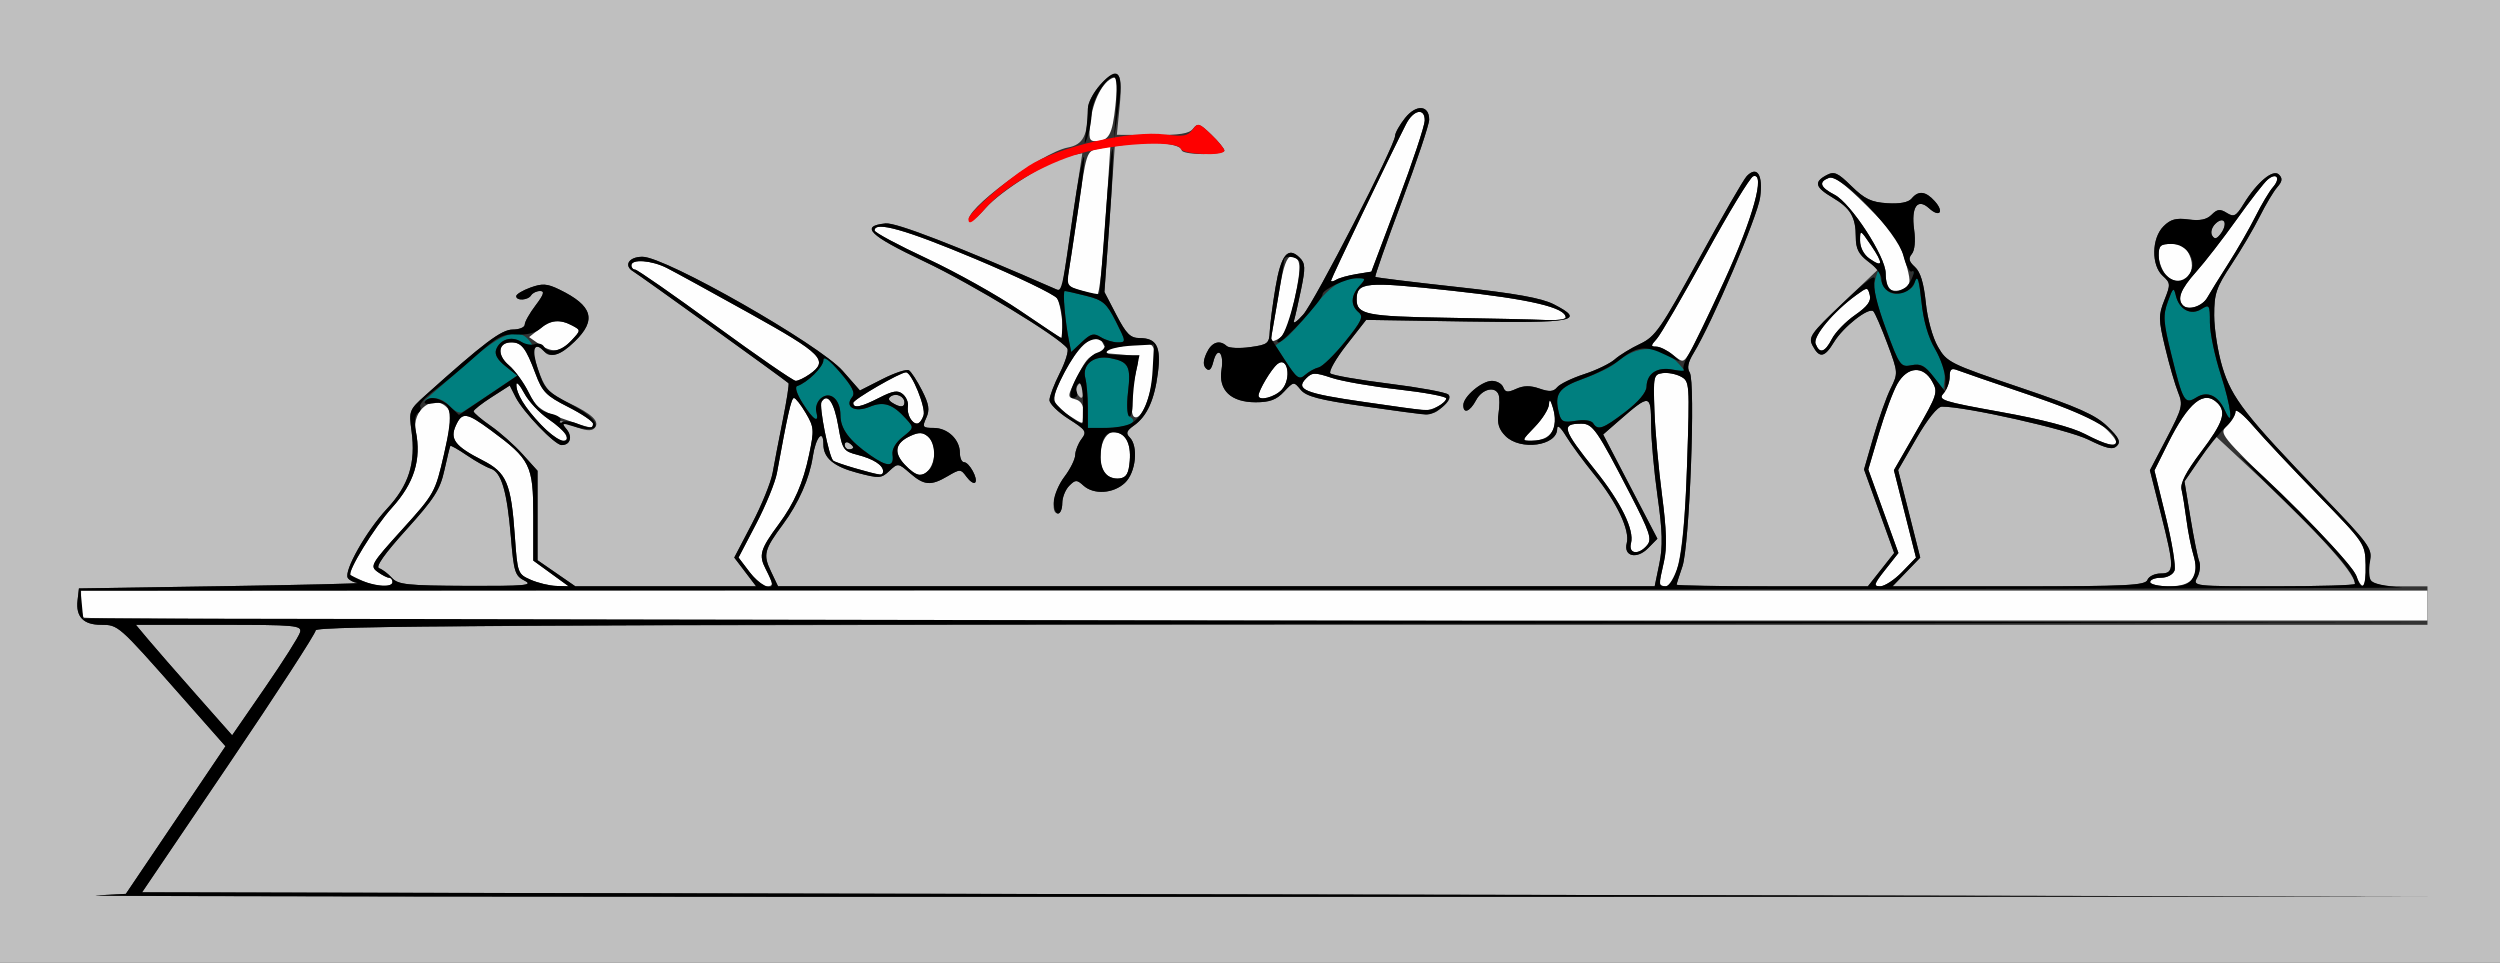 <?xml version="1.0" encoding="UTF-8" standalone="no"?>
<!-- Created with Inkscape (http://www.inkscape.org/) -->

<svg
   xmlns:dc="http://purl.org/dc/elements/1.1/"
   xmlns:cc="http://creativecommons.org/ns#"
   xmlns:rdf="http://www.w3.org/1999/02/22-rdf-syntax-ns#"
   xmlns:svg="http://www.w3.org/2000/svg"
   xmlns="http://www.w3.org/2000/svg"
   xmlns:sodipodi="http://sodipodi.sourceforge.net/DTD/sodipodi-0.dtd"
   xmlns:inkscape="http://www.inkscape.org/namespaces/inkscape"
   id="svg3394"
   version="1.1"
   inkscape:version="0.91 r13725"
   width="547.664"
   height="210.938"
   viewBox="0 0 547.664 210.938"
   sodipodi:docname="bb540904.svg">
  <rect x="0" y="0" width="547.664" height="210.938" fill="#333333" stroke="none"/>
  <defs
     id="defs3398" />
  <sodipodi:namedview
     pagecolor="#ffffff"
     bordercolor="#666666"
     borderopacity="1"
     objecttolerance="10"
     gridtolerance="10"
     guidetolerance="10"
     inkscape:pageopacity="0"
     inkscape:pageshadow="2"
     inkscape:window-width="640"
     inkscape:window-height="480"
     id="namedview3396"
     showgrid="false"
     inkscape:zoom="2.2824231"
     inkscape:cx="273.83179"
     inkscape:cy="105.46875"
     inkscape:window-x="0"
     inkscape:window-y="0"
     inkscape:window-maximized="0"
     inkscape:current-layer="svg3394" />
  <g
     id="g3404">
    <path
       style="fill:#fefefe"
       d="m 18.38,135.312 c -0.343,-0.344 -0.623,-1.82 -0.623,-3.281 l 0,-2.656 257.009,0 257.009,0 0,3.281 0,3.281 -256.386,0 c -141.012,0 -256.667,-0.281 -257.009,-0.625 z m 61.059,-8.06 c -1.285,-0.582 -2.47,-1.144 -2.633,-1.25 -0.893,-0.576 5.187,-10.492 9.074,-14.797 4.83,-5.35 6.512,-10.712 5.217,-16.627 -1.053,-4.811 4.125,-8.562 7.009,-5.076 0.906,1.095 0.736,3.134 -0.828,9.95 -1.939,8.448 -2.072,8.688 -9.172,16.533 -6.812,7.527 -7.107,8.032 -5.421,9.269 0.981,0.72 2.124,1.308 2.54,1.308 0.416,0 0.756,0.422 0.756,0.938 0,1.227 -3.586,1.091 -6.542,-0.248 z M 116.265,127.011 c -2.845,-1.252 -2.903,-1.412 -3.479,-9.555 -0.825,-11.66 -1.799,-13.941 -7.108,-16.639 -5.958,-3.029 -7.177,-4.609 -5.835,-7.564 1.39,-3.06 2.338,-2.935 7.7,1.014 8.649,6.369 9.279,7.643 9.279,18.767 l 0,9.766 3.879,2.818 3.879,2.818 -2.71,-0.076 c -1.491,-0.042 -4.012,-0.65 -5.604,-1.35 z m 47.917,-1.723 -2.395,-3.149 3.867,-7.398 c 2.127,-4.069 4.174,-9.085 4.55,-11.148 2.352,-12.915 3.144,-16.406 3.725,-16.406 0.359,0 1.527,1.486 2.595,3.303 1.815,3.086 1.862,3.685 0.714,9.141 -1.3,6.178 -3.231,10.6 -6.643,15.213 -4.055,5.481 -4.429,6.759 -2.867,9.789 1.756,3.407 1.771,3.805 0.139,3.805 -0.71,0 -2.369,-1.417 -3.686,-3.149 z m 199.392,2.446 c 0.013,-0.387 0.443,-2.53 0.956,-4.764 0.678,-2.947 0.557,-6.932 -0.441,-14.531 -0.756,-5.759 -1.502,-14.056 -1.657,-18.439 -0.27,-7.596 -0.187,-7.982 1.772,-8.262 1.13,-0.161 2.937,0.18 4.015,0.759 1.919,1.03 1.948,1.433 1.37,19.043 -0.609,18.573 -2.067,26.897 -4.711,26.897 -0.73,0 -1.316,-0.316 -1.304,-0.703 z m 49.428,-2.944 2.879,-3.647 -3.302,-9.15 -3.302,-9.15 2.345,-7.932 c 1.29,-4.363 3.116,-9.256 4.058,-10.875 2.196,-3.772 5.627,-3.985 7.592,-0.473 1.319,2.358 1.16,2.857 -3.5,10.956 l -4.882,8.486 2.419,9.571 2.419,9.571 -3.038,3.144 c -1.671,1.729 -3.832,3.144 -4.802,3.144 -1.538,0 -1.396,-0.467 1.115,-3.647 z M 471.028,127.5 c 0,-0.516 1.065,-0.938 2.366,-0.938 1.347,0 2.623,-0.674 2.964,-1.565 0.329,-0.861 -0.525,-6.147 -1.897,-11.748 l -2.496,-10.183 2.904,-5.83 c 4.547,-9.128 7.95,-11.908 10.925,-8.924 1.989,1.995 1.217,4.274 -3.618,10.682 -3.303,4.378 -4.598,6.879 -4.273,8.253 0.257,1.084 0.741,4.081 1.077,6.659 0.336,2.578 1.022,6.038 1.526,7.688 1.443,4.726 -0.198,6.843 -5.306,6.843 -2.295,0 -4.173,-0.422 -4.173,-0.938 z m 44.846,-1.908 c -0.646,-1.565 -7.63,-9.099 -15.519,-16.743 -14.094,-13.655 -14.312,-13.927 -12.49,-15.582 1.02,-0.926 1.854,-2.31 1.854,-3.076 0,-0.766 1.769,0.67 3.931,3.192 2.162,2.522 8.552,9.331 14.201,15.132 10.204,10.479 10.271,10.577 10.376,15.234 0.121,5.349 -0.654,5.956 -2.353,1.842 z M 357.301,118.984 c 0.751,-2.88 -2.218,-8.959 -7.744,-15.859 -7.319,-9.138 -7.675,-10.312 -3.125,-10.312 2.501,0 3.421,1.329 10.741,15.526 4.249,8.24 4.755,9.768 3.67,11.078 -1.859,2.247 -4.167,1.965 -3.541,-0.433 z M 242.279,103.911 c -2.356,-2.364 -1.143,-9.223 1.632,-9.223 2.566,0 3.902,2.338 3.579,6.263 -0.226,2.752 -0.729,3.644 -2.174,3.851 -1.034,0.149 -2.401,-0.252 -3.037,-0.891 z m -54.741,-1.262 c -2.485,-0.685 -4.745,-1.473 -5.022,-1.751 -0.957,-0.96 -3.132,-11.924 -2.552,-12.866 1.281,-2.079 2.767,0.055 3.667,5.266 0.901,5.22 1.113,5.538 4.22,6.339 3.489,0.9 5.607,2.261 5.607,3.602 0,1 -0.238,0.976 -5.92,-0.59 z m 10.638,-0.883 c -2.493,-2.662 -2.061,-4.75 1.303,-6.287 1.796,-0.821 2.665,-0.792 3.765,0.123 2.668,2.221 1.292,8.461 -1.865,8.461 -0.579,0 -2.02,-1.033 -3.202,-2.296 z m 258.598,-6.673 c -2.887,-1.507 -9.337,-3.2 -18.43,-4.835 -12.776,-2.298 -13.87,-2.648 -12.615,-4.039 0.756,-0.838 1.374,-2.484 1.374,-3.659 0,-1.656 0.368,-1.99 1.636,-1.488 0.9,0.356 7.944,2.783 15.654,5.392 8.91,3.015 14.955,5.613 16.589,7.128 4.78,4.434 2.777,5.149 -4.207,1.502 z M 118.524,93.047 c -3.577,-3.754 -5.465,-6.845 -5.401,-8.845 0.021,-0.678 0.802,0.202 1.733,1.957 0.932,1.755 3.299,4.286 5.26,5.625 3.785,2.585 5.185,4.779 3.048,4.779 -0.71,0 -2.798,-1.582 -4.64,-3.516 z m 217.741,0.424 c 1.643,-1.7 3.023,-3.915 3.067,-4.922 0.056,-1.275 0.321,-1.024 0.875,0.827 1.331,4.451 -0.413,7.145 -4.643,7.172 -2.282,0.014 -2.28,0.008 0.701,-3.077 z M 123.079,91.645 c -4.66,-1.653 -5.693,-2.467 -7.319,-5.769 -1.041,-2.115 -2.971,-4.753 -4.288,-5.863 C 108.797,77.76 109.091,75 112.006,75 c 2.254,0 3.204,1.229 5.304,6.86 1.487,3.988 2.322,4.839 7.141,7.279 3.001,1.52 5.457,3.179 5.457,3.687 0,1.182 -0.323,1.126 -6.828,-1.181 z m 76.299,-0.004 c -0.403,-0.645 -0.623,-1.846 -0.488,-2.669 0.135,-0.823 -0.369,-2.009 -1.12,-2.634 -1.089,-0.907 -2.127,-0.747 -5.137,0.794 -4.06,2.078 -5.716,2.403 -5.716,1.124 0,-0.738 10.285,-6.693 11.56,-6.693 1.238,0 4.384,7.719 3.843,9.428 -0.66,2.086 -1.876,2.355 -2.942,0.65 z m 34.501,-0.811 c -3.571,-2.294 -3.699,-3.332 -1.063,-8.601 3.464,-6.925 7.607,-10.146 8.855,-6.884 0.387,1.011 1.377,1.092 4.684,0.384 6.464,-1.383 7.169,-0.766 6.398,5.597 -0.742,6.119 -2.809,10.916 -4.304,9.989 -0.962,-0.596 -0.645,-5.778 0.675,-11.056 0.525,-2.099 0.271,-2.27 -3.954,-2.646 -6.066,-0.54 -6.586,-0.263 -9.197,4.905 -2.196,4.348 -2.208,4.484 -0.424,4.951 1.228,0.322 1.834,1.285 1.834,2.913 0,2.898 0.257,2.865 -3.505,0.449 z m 64.787,-2.795 c -12.87,-1.857 -14.96,-2.716 -12.532,-5.151 1.315,-1.319 1.913,-1.332 5.567,-0.116 2.252,0.749 8.825,1.896 14.608,2.548 5.783,0.652 10.514,1.536 10.514,1.965 0,1.004 -3.248,2.753 -4.845,2.609 -0.676,-0.061 -6.667,-0.896 -13.312,-1.855 z m -22.964,-1.362 c 0,-1.135 2.768,-5.788 4.105,-6.901 2.276,-1.895 3.182,3.161 1.001,5.579 -1.497,1.659 -5.106,2.593 -5.106,1.322 z M 156.649,71.25 c -9.183,-6.703 -17.064,-12.188 -17.514,-12.188 -0.45,0 -0.818,-0.422 -0.818,-0.938 0,-1.441 4.419,-1.113 7.757,0.575 1.645,0.832 9.825,5.316 18.178,9.964 15.931,8.865 17.367,10.323 13.11,13.314 -1.142,0.803 -2.513,1.459 -3.047,1.459 -0.533,0 -8.483,-5.484 -17.666,-12.188 z m 209.817,6.464 c -1.203,-0.977 -2.837,-1.777 -3.63,-1.777 -1.259,0 -1.244,-0.221 0.117,-1.73 0.858,-0.951 5.679,-9.256 10.714,-18.456 5.034,-9.199 9.716,-16.914 10.403,-17.144 2.785,-0.931 -0.055,9.231 -6.507,23.281 -3.571,7.776 -7.036,14.917 -7.701,15.87 -1.174,1.681 -1.273,1.68 -3.396,-0.045 z m -248.465,-2.402 -2.093,-1.465 2.24,-1.767 c 2.549,-2.011 4.507,-2.214 7.235,-0.75 1.885,1.012 1.884,1.03 -0.224,3.281 -2.434,2.599 -4.198,2.772 -7.158,0.701 z m 279.73,-0.005 c -0.618,-1.616 3.942,-7.067 8.939,-10.686 2.425,-1.756 2.472,-1.756 2.935,0.022 0.345,1.323 -0.52,2.496 -3.23,4.38 -2.036,1.415 -4.314,3.761 -5.062,5.213 -1.547,3.002 -2.71,3.35 -3.582,1.072 z M 278.815,72.052 c 0.305,-1.73 1.034,-5.993 1.62,-9.474 0.695,-4.128 1.5,-6.328 2.316,-6.328 2.291,0 2.454,1.869 0.821,9.448 -1.174,5.45 -2.127,7.789 -3.466,8.508 -1.708,0.917 -1.805,0.754 -1.292,-2.154 z m -55.384,-4.018 c -4.847,-3.301 -13.994,-8.419 -20.327,-11.374 -6.333,-2.955 -11.515,-5.733 -11.515,-6.172 0,-2.11 6.779,-0.196 22.064,6.229 9.197,3.866 17.247,7.743 17.889,8.617 0.953,1.295 1.754,8.764 0.935,8.716 -0.129,-0.007 -4.199,-2.714 -9.046,-6.015 z m 93.462,1.577 C 299.38,69.327 297.196,68.885 297.196,65.625 c 0,-3.846 1.809,-4.011 21.026,-1.922 17.052,1.854 24.769,3.675 24.769,5.846 0,0.42 -1.998,0.669 -4.439,0.552 -2.442,-0.117 -12.188,-0.337 -21.659,-0.491 z m 161.341,-2.696 c -1.384,-1.389 -0.546,-3.554 2.842,-7.34 1.928,-2.154 5.932,-7.325 8.898,-11.491 2.967,-4.166 6.026,-8.101 6.798,-8.744 1.978,-1.647 2.893,-0.317 1.149,1.67 -0.795,0.906 -2.511,3.781 -3.814,6.389 -1.302,2.608 -3.979,7.26 -5.948,10.337 -1.969,3.077 -4.043,6.427 -4.61,7.445 -1.06,1.905 -4.144,2.911 -5.317,1.734 z M 236.618,63.622 c -2.725,-0.788 -3.043,-1.204 -2.617,-3.431 0.267,-1.394 1.149,-7.175 1.961,-12.847 2.069,-14.453 2.001,-14.244 4.809,-14.783 l 2.473,-0.474 -0.614,9.504 c -1.053,16.299 -1.744,23.1 -2.337,23.013 -0.315,-0.046 -1.968,-0.488 -3.674,-0.981 z M 413.707,63.125 c -0.343,-0.344 -0.623,-1.816 -0.623,-3.272 0,-3.631 -7.615,-15.329 -11.183,-17.18 -3.19,-1.655 -3.583,-2.81 -1.26,-3.704 1.135,-0.437 3.486,1.297 8.404,6.197 5.624,5.604 7.088,7.701 8.303,11.894 1.211,4.18 1.255,5.231 0.241,5.876 -1.5,0.954 -3.044,1.029 -3.882,0.189 z M 291.589,61.469 c 0,-0.444 12.984,-27.533 16.432,-34.281 1.616,-3.164 4.143,-3.641 4.085,-0.772 -0.024,1.198 -2.663,9.134 -5.864,17.635 l -5.819,15.457 -3.28,0.535 c -1.804,0.294 -3.792,0.852 -4.417,1.239 -0.625,0.388 -1.136,0.472 -1.136,0.188 z m 182.886,-1.274 c -0.868,-0.962 -1.578,-2.876 -1.578,-4.253 0,-2.162 0.387,-2.504 2.824,-2.504 2.128,0 3.094,0.596 3.921,2.417 1.988,4.377 -2.064,7.781 -5.167,4.341 z m -64.952,-3.551 c -1.238,-0.87 -2.046,-2.428 -2.046,-3.946 0,-2.445 0.061,-2.419 2.42,1.064 2.74,4.045 2.619,4.984 -0.373,2.882 z M 238.896,26.484 c 0.548,-4.502 2.742,-8.688 4.938,-9.423 0.938,-0.314 1.051,0.991 0.52,6.035 -0.682,6.484 -1.42,7.801 -4.383,7.827 -1.384,0.012 -1.539,-0.629 -1.075,-4.439 z"
       id="path3414"
       inkscape:connector-curvature="0" />
    <path
       style="fill:#bfbfbf"
       d="M 0,105.469 0,0 l 273.832,0 273.832,0 0,105.469 0,105.469 -273.832,0 L 0,210.938 0,105.469 Z M 281.683,195.94 31.122,195.469 50.141,167.377 c 10.46,-15.451 19.018,-28.634 19.018,-29.297 0,-0.978 43.491,-1.205 231.308,-1.205 l 231.308,0 0,-4.219 0,-4.219 -6.012,0 c -6.602,0 -7.777,-1.077 -6.545,-6.002 0.532,-2.125 -0.712,-3.775 -10.483,-13.908 -16.81,-17.433 -19.829,-21.308 -21.884,-28.087 -0.985,-3.251 -1.795,-8.356 -1.799,-11.346 -0.007,-4.8 0.439,-6.11 3.806,-11.195 2.097,-3.167 4.879,-7.893 6.181,-10.501 1.302,-2.608 3.025,-5.491 3.828,-6.405 1.11,-1.264 1.199,-1.924 0.373,-2.753 -1.286,-1.29 -4.777,1.622 -7.771,6.481 -1.631,2.647 -2.098,2.891 -3.665,1.909 -1.456,-0.912 -2.082,-0.838 -3.311,0.395 -1.073,1.076 -2.545,1.381 -5.047,1.045 -2.761,-0.371 -3.963,-0.042 -5.509,1.509 -2.612,2.62 -2.698,8.54 -0.157,10.846 1.717,1.559 1.738,1.861 0.366,5.3 -1.331,3.338 -1.317,4.224 0.171,10.445 0.894,3.739 2.165,8.134 2.824,9.766 1.115,2.764 0.944,3.454 -2.489,10.026 l -3.687,7.058 2.366,9.362 c 3.035,12.009 3.035,13.241 1e-5,13.241 -1.301,0 -2.608,0.633 -2.904,1.406 -0.461,1.206 -4.473,1.406 -28.191,1.406 l -27.653,0 3.038,-3.144 3.038,-3.144 -2.424,-9.591 -2.424,-9.591 4.008,-6.941 c 2.462,-4.263 4.615,-6.946 5.581,-6.953 5.17,-0.038 27.548,5 32.05,7.215 4.058,1.997 5.393,2.291 6.293,1.388 0.9,-0.903 0.455,-1.811 -2.098,-4.283 -2.597,-2.515 -6.399,-4.205 -19.164,-8.521 -15.346,-5.188 -15.997,-5.512 -17.953,-8.92 -1.186,-2.067 -2.291,-6.103 -2.66,-9.714 -0.433,-4.236 -1.178,-6.673 -2.371,-7.757 -1.333,-1.21 -1.493,-1.878 -0.683,-2.857 0.639,-0.773 0.838,-2.879 0.502,-5.334 -0.681,-4.983 0.73,-6.982 3.287,-4.66 2.313,2.099 3.345,0.784 1.227,-1.564 -1.989,-2.205 -3.564,-2.386 -5.057,-0.581 -0.701,0.847 -2.565,1.206 -5.355,1.029 -3.48,-0.22 -4.94,-0.917 -7.814,-3.732 -3.061,-2.999 -3.798,-3.32 -5.507,-2.403 -2.778,1.492 -2.468,2.639 1.322,4.882 3.962,2.345 5.116,4.294 5.116,8.638 0,2.415 0.642,3.781 2.443,5.202 l 2.443,1.927 -7.713,7.333 c -7.065,6.716 -7.621,7.506 -6.615,9.391 1.484,2.782 2.606,2.59 4.659,-0.797 2.043,-3.371 7.663,-7.766 8.639,-6.757 0.375,0.388 1.757,3.584 3.07,7.102 2.363,6.329 2.37,6.434 0.692,9.844 -0.933,1.896 -2.623,6.653 -3.756,10.572 l -2.06,7.125 3.302,9.15 3.302,9.15 -2.879,3.647 -2.879,3.647 -20.95,0 c -11.522,0 -20.95,-0.158 -20.95,-0.351 0,-0.193 0.569,-1.986 1.264,-3.984 1.569,-4.508 2.922,-40.47 1.6,-42.512 -0.619,-0.956 -0.36,-2.25 0.844,-4.219 4.068,-6.652 14.044,-30.011 14.594,-34.173 0.647,-4.895 -0.647,-6.951 -2.92,-4.638 -0.693,0.706 -5.409,8.877 -10.48,18.158 -8.366,15.314 -9.56,17.035 -12.902,18.609 -2.026,0.954 -4.524,2.483 -5.552,3.398 -1.028,0.915 -4.045,2.373 -6.704,3.239 -2.659,0.866 -5.313,2.154 -5.899,2.861 -0.824,0.996 -1.701,1.063 -3.883,0.3 -2.011,-0.703 -3.477,-0.685 -5.114,0.063 -1.852,0.846 -2.399,0.778 -2.831,-0.352 -0.295,-0.77 -1.41,-1.401 -2.478,-1.401 -2.207,0 -6.269,3.447 -6.269,5.32 0,2.002 1.452,1.432 2.804,-1.101 1.317,-2.469 4.225,-3.159 4.937,-1.172 0.231,0.645 0.219,2.495 -0.027,4.113 -0.328,2.155 0.081,3.471 1.527,4.922 3.261,3.271 11.316,2.155 11.324,-1.568 0.002,-1.007 0.737,-0.4 1.966,1.622 1.079,1.776 3.869,5.573 6.199,8.437 4.895,6.017 7.806,12.171 7.079,14.961 -0.764,2.932 2.205,3.631 4.69,1.105 l 2.025,-2.059 -5.943,-11.418 -5.943,-11.418 3.607,-3.142 c 6.619,-5.766 6.876,-5.73 6.895,0.973 0.009,3.241 0.646,10.322 1.416,15.736 1.082,7.617 1.169,10.957 0.384,14.766 l -1.015,4.922 -96.022,0 -96.022,0 -1.582,-3.329 c -1.722,-3.621 -1.437,-4.713 2.677,-10.265 3.399,-4.587 5.814,-10.065 6.52,-14.788 0.636,-4.256 2.319,-6.241 2.319,-2.735 0,3.008 2.232,4.885 7.454,6.267 4.771,1.262 5.232,1.235 7.004,-0.424 1.866,-1.746 1.94,-1.738 4.519,0.499 3.12,2.706 4.579,2.817 8.284,0.634 2.679,-1.579 2.833,-1.573 4.107,0.166 0.728,0.994 1.572,1.557 1.875,1.252 0.739,-0.741 -1.292,-4.465 -2.435,-4.465 -0.496,0 -0.902,-0.916 -0.902,-2.036 0,-2.922 -2.667,-5.464 -5.732,-5.464 -2.432,0 -2.56,-0.173 -1.636,-2.208 0.801,-1.763 0.611,-2.978 -0.941,-6.03 -1.069,-2.102 -2.355,-4.077 -2.857,-4.388 -0.502,-0.311 -3.121,0.557 -5.821,1.929 l -4.908,2.495 -3.772,-4.292 C 179.539,75.482 145.796,56.25 140.74,56.25 c -2.994,0 -4.191,1.929 -2,3.223 1.365,0.806 32.919,23.515 33.998,24.467 0.17,0.15 -0.396,3.789 -1.257,8.088 -0.861,4.299 -1.865,9.503 -2.23,11.565 -0.365,2.062 -2.405,7.079 -4.531,11.148 l -3.867,7.398 2.395,3.149 2.395,3.149 -19.802,0 -19.802,0 -4.14,-2.858 -4.14,-2.858 0,-9.796 0,-9.796 -3.255,-3.614 c -1.79,-1.988 -4.944,-4.788 -7.009,-6.224 -2.065,-1.436 -3.752,-2.869 -3.748,-3.186 0.004,-0.317 1.789,-1.718 3.966,-3.114 l 3.96,-2.539 1.28,2.539 C 114.604,90.271 121.542,97.5 123.037,97.5 c 2.054,0 2.421,-1.947 0.723,-3.83 -1.637,-1.815 -1.614,-1.819 1.901,-0.346 2.432,1.019 3.861,1.187 4.516,0.529 1.401,-1.405 -0.357,-3.135 -5.768,-5.677 -3.788,-1.78 -4.89,-2.875 -6.104,-6.065 -0.815,-2.141 -1.482,-4.406 -1.482,-5.034 0,-1.376 1.532,-1.509 2.336,-0.203 1.071,1.738 3.631,0.955 6.731,-2.059 4.877,-4.742 3.958,-7.841 -3.38,-11.403 -2.665,-1.293 -3.705,-1.362 -6.308,-0.418 -1.715,0.622 -3.117,1.468 -3.117,1.88 0,1.075 2.585,0.926 3.271,-0.188 0.318,-0.516 1.205,-0.938 1.972,-0.938 1.039,0 0.786,0.8 -0.99,3.135 -1.311,1.724 -2.384,3.623 -2.384,4.219 0,0.596 -1.173,1.083 -2.606,1.083 -2.487,0 -6.33,2.892 -19.219,14.463 -3.481,3.125 -3.58,3.382 -2.981,7.749 0.964,7.033 -0.577,11.908 -5.399,17.079 -4.498,4.824 -9.48,13.624 -8.559,15.119 0.306,0.496 1.267,0.999 2.136,1.118 0.869,0.118 -12.508,0.435 -29.728,0.703 l -31.308,0.488 -0.301,2.635 c -0.407,3.565 1.293,5.334 5.128,5.334 3.787,0 3.812,0.022 16.981,14.944 l 10.293,11.662 -10.91,16.167 -10.91,16.167 -6.542,0.344 c -3.598,0.189 109.953,0.323 252.336,0.298 l 258.879,-0.046 -250.56,-0.471 z M 42.951,152.129 C 38.604,147.208 33.86,141.763 32.409,140.029 l -2.638,-3.154 18.205,0 c 16.885,0 18.172,0.119 17.758,1.641 -0.246,0.902 -3.694,6.348 -7.663,12.1 l -7.215,10.46 -7.904,-8.947 z m 42.914,-25.527 c -0.835,-0.924 -2.097,-1.877 -2.804,-2.118 -0.856,-0.292 1.131,-3.113 5.95,-8.449 6.135,-6.793 7.404,-8.775 8.345,-13.039 0.61,-2.765 1.195,-5.154 1.3,-5.308 0.105,-0.154 1.743,0.777 3.642,2.069 1.898,1.292 4.235,2.599 5.192,2.904 2.348,0.748 3.595,4.966 4.429,14.993 0.639,7.674 0.898,8.491 3.035,9.573 1.972,0.999 0.007,1.174 -12.617,1.119 -13.135,-0.056 -15.138,-0.269 -16.472,-1.744 z m 395.483,-0.112 c 0.572,-1.072 0.764,-2.654 0.428,-3.516 -0.336,-0.862 -1.2,-5.153 -1.919,-9.536 l -1.308,-7.969 3.395,-4.969 3.395,-4.969 3.826,3.548 c 17.267,16.011 26.723,26.218 26.723,28.844 0,0.283 -8.005,0.515 -17.79,0.515 -17.723,0 -17.786,-0.007 -16.75,-1.948 z M 185.047,97.445 c 0,-0.546 0.421,-0.732 0.935,-0.413 0.514,0.319 0.935,0.765 0.935,0.993 0,0.227 -0.421,0.413 -0.935,0.413 -0.514,0 -0.935,-0.447 -0.935,-0.993 z m 10.414,-9.217 c -0.884,-0.562 -0.955,-1 -0.234,-1.447 1.185,-0.735 2.904,0.093 2.904,1.4 0,1.09 -1.002,1.108 -2.67,0.048 z M 484.612,51.615 c -0.409,-0.664 -0.115,-1.777 0.681,-2.576 1.833,-1.839 2.876,-0.146 1.268,2.059 -0.925,1.269 -1.408,1.397 -1.95,0.517 z M 232.71,110.223 c 0,-1.252 0.681,-2.96 1.513,-3.794 1.367,-1.371 1.667,-1.378 3.111,-0.067 2.28,2.07 6.576,1.792 9.101,-0.588 2.4,-2.262 2.995,-8.002 1.033,-9.97 -0.884,-0.887 -0.679,-1.451 0.94,-2.588 2.855,-2.006 4.495,-5.601 5.247,-11.504 0.733,-5.751 -0.26,-7.647 -4.003,-7.651 -2.02,-0.002 -2.921,-0.895 -5.076,-5.034 l -2.621,-5.031 1.129,-15.975 1.129,-15.975 4.017,-0.604 c 4.463,-0.671 10.648,0.186 10.648,1.477 0,0.458 2.103,0.833 4.673,0.833 2.57,0 4.673,-0.343 4.673,-0.762 0,-0.419 -1.293,-2.001 -2.873,-3.516 -2.515,-2.411 -3.01,-2.573 -3.972,-1.302 -0.843,1.113 -2.917,1.441 -8.906,1.406 l -7.808,-0.045 0.613,-6.243 c 0.438,-4.458 0.288,-6.444 -0.522,-6.947 -1.566,-0.971 -6.438,4.675 -6.438,7.462 0,5.869 -1.03,7.881 -4.357,8.506 -5.88,1.107 -23.443,14.178 -21.572,16.055 0.319,0.32 1.87,-0.893 3.446,-2.694 3.379,-3.86 14.3,-10.702 18.394,-11.523 l 2.87,-0.576 -2.18,14.386 c -1.199,7.912 -2.187,14.747 -2.195,15.189 -0.008,0.442 -0.541,0.575 -1.183,0.297 -23.624,-10.25 -35.234,-14.735 -37.543,-14.501 -5.687,0.575 -3.608,2.618 8.486,8.337 10.576,5.001 29.58,16.556 31.322,19.043 0.346,0.494 -0.39,2.916 -1.636,5.382 -1.246,2.466 -2.265,5.139 -2.265,5.941 0,0.802 1.878,2.653 4.174,4.114 3.842,2.444 4.068,2.797 2.833,4.432 -0.737,0.977 -1.354,2.543 -1.371,3.48 -0.016,0.937 -1.081,3.086 -2.366,4.776 -2.321,3.052 -3.191,8.052 -1.402,8.052 0.514,0 0.935,-1.025 0.935,-2.277 z m 3.221,-24.055 c -0.345,-0.561 -0.16,-1.489 0.412,-2.062 0.764,-0.766 1.04,-0.495 1.04,1.019 0,2.264 -0.485,2.612 -1.452,1.043 z m 80.087,2.961 c 1.445,-1.184 1.884,-2.115 1.272,-2.695 -0.514,-0.488 -6.372,-1.564 -13.018,-2.391 -6.646,-0.827 -12.419,-1.841 -12.829,-2.252 -0.41,-0.411 1.185,-3.216 3.545,-6.232 l 4.291,-5.484 22.01,0.353 c 23.64,0.379 26.205,-0.127 19.093,-3.766 -2.675,-1.369 -8.419,-2.397 -21.247,-3.803 -9.67,-1.06 -17.704,-2.049 -17.853,-2.2 -0.15,-0.15 2.445,-7.535 5.766,-16.41 3.321,-8.875 6.038,-16.991 6.038,-18.035 0,-3.214 -2.852,-3.407 -5.285,-0.357 -1.2,1.505 -2.184,3.268 -2.187,3.917 -0.008,2.082 -17.553,36.214 -20.115,39.131 -1.358,1.547 -2.275,2.169 -2.037,1.382 0.238,-0.787 0.943,-3.895 1.566,-6.908 0.971,-4.69 0.93,-5.683 -0.285,-6.901 -2.575,-2.583 -4.117,-0.713 -5.323,6.458 -0.631,3.751 -1.199,8.105 -1.264,9.676 -0.109,2.65 -0.42,2.898 -4.323,3.434 -2.313,0.318 -4.605,0.212 -5.093,-0.234 -1.601,-1.464 -3.339,-0.854 -4.434,1.557 -0.749,1.649 -0.779,2.667 -0.099,3.35 0.68,0.683 1.164,0.236 1.591,-1.47 0.878,-3.51 2.404,-2.016 1.794,1.756 -0.723,4.467 2.064,7.12 7.48,7.12 3.083,0 4.554,-0.546 6.195,-2.298 2.129,-2.273 2.169,-2.278 3.668,-0.447 1.198,1.463 4.062,2.217 13.665,3.594 15.737,2.257 14.866,2.249 17.42,0.156 z"
       id="path3412"
       inkscape:connector-curvature="0" />
    <path
       style="fill:#007f7f"
       d="m 190.654,99.735 c -4.634,-3.233 -6.542,-5.796 -6.542,-8.786 0,-3.446 -2.244,-5.394 -4.271,-3.707 -0.807,0.672 -1.267,1.989 -1.022,2.927 0.708,2.714 -0.597,1.917 -2.977,-1.818 -1.259,-1.976 -1.777,-3.585 -1.215,-3.773 2.242,-0.75 5.746,-4.2 5.749,-5.661 0.002,-1.021 1.281,-0.092 3.644,2.646 2.715,3.146 3.39,4.527 2.654,5.43 -1.752,2.15 0.623,3.464 3.843,2.126 3.066,-1.274 5.037,-0.618 7.995,2.66 1.737,1.925 1.726,1.982 -0.753,3.938 -1.561,1.232 -2.411,2.713 -2.24,3.906 0.389,2.716 -1.083,2.75 -4.865,0.112 z m 47.651,-10.438 c -0.007,-2.449 -0.25,-5.339 -0.54,-6.423 -0.802,-2.996 1.849,-5.126 5.495,-4.415 4.005,0.781 4.52,1.775 3.85,7.443 -0.389,3.288 -0.212,5.03 0.56,5.508 1.834,1.137 -0.878,2.309 -5.38,2.326 l -3.972,0.014 -0.013,-4.453 z m 110.697,3.412 c -0.375,-0.609 -1.948,-0.828 -3.791,-0.528 -2.733,0.445 -3.222,0.221 -3.702,-1.698 -1.058,-4.227 -0.1,-5.567 5.369,-7.515 2.895,-1.031 6.044,-2.559 6.997,-3.395 4.79,-4.203 10.041,-4.144 13.92,0.156 1.63,1.806 1.602,1.834 -1.287,1.254 -3.435,-0.689 -5.735,0.79 -5.814,3.74 -0.034,1.252 -1.765,3.303 -4.655,5.51 -4.894,3.739 -6.016,4.133 -7.038,2.475 z m 138.381,-2.813 c -1.451,-3.24 -3.828,-4.334 -6.197,-2.85 -2.603,1.63 -2.958,1.028 -5.517,-9.361 -1.774,-7.203 -1.865,-8.572 -0.767,-11.618 1.111,-3.083 1.298,-3.226 1.743,-1.333 0.727,3.088 3.266,4.443 5.593,2.985 1.766,-1.107 1.872,-0.941 1.872,2.934 0,2.259 1.069,7.393 2.376,11.409 2.293,7.047 2.893,12.295 0.895,7.834 z m -388.805,-0.856 c -1.724,-1.911 -4.046,-2.381 -5.68,-1.15 -0.514,0.387 0.293,-0.352 1.793,-1.641 1.5,-1.289 5.499,-4.77 8.888,-7.734 6.415,-5.612 10.001,-6.773 12.308,-3.984 1.389,1.679 0.631,1.818 -1.758,0.321 -2.063,-1.293 -4.591,-0.509 -5.43,1.683 -0.407,1.065 0.243,2.254 2.001,3.661 l 2.605,2.083 -5.485,3.697 c -3.017,2.033 -5.954,3.972 -6.528,4.307 -0.574,0.335 -1.796,-0.224 -2.715,-1.243 z m 324.92,-6.542 c -1.793,-2.446 -2.671,-2.911 -4.721,-2.5 -2.423,0.486 -2.636,0.188 -5.611,-7.865 -2.313,-6.262 -2.906,-9.021 -2.353,-10.955 0.674,-2.357 0.77,-2.405 1.094,-0.543 0.572,3.293 2.674,4.523 5.513,3.226 1.744,-0.797 2.277,-1.614 1.929,-2.952 -0.265,-1.017 -0.16,-1.65 0.233,-1.406 0.394,0.244 1.003,3.259 1.355,6.7 0.417,4.087 1.458,7.658 3.001,10.3 1.36,2.328 2.235,5.095 2.063,6.522 l -0.299,2.478 -2.202,-3.005 z m -141.587,-2.94 -2.528,-3.873 1.942,-1.365 c 1.068,-0.75 3.65,-3.541 5.738,-6.202 4.191,-5.34 6.661,-7.098 10.043,-7.148 2.119,-0.031 2.159,0.065 0.701,1.681 -1.906,2.113 -1.979,4.259 -0.194,5.745 1.145,0.953 0.694,1.941 -2.946,6.443 -2.364,2.924 -4.971,5.466 -5.792,5.648 -0.821,0.182 -2.156,0.919 -2.965,1.637 -1.292,1.147 -1.78,0.833 -4,-2.567 z M 234.22,74.884 C 233.348,70.61 232.75,63.75 233.249,63.75 c 0.277,0 2.392,0.477 4.701,1.061 3.697,0.934 4.474,1.606 6.504,5.625 C 246.704,74.888 246.714,75 244.863,75 c -1.044,0 -2.715,-0.512 -3.714,-1.138 -1.533,-0.96 -2.181,-0.796 -4.145,1.056 l -2.329,2.194 -0.454,-2.228 z"
       id="path3410"
       inkscape:connector-curvature="0" />
    <path
       style="fill:#fe0000"
       d="m 212.15,48.008 c 0,-1.296 7.749,-8.145 13.191,-11.658 6.551,-4.229 22.466,-7.883 29.982,-6.883 3.89,0.518 4.896,0.337 5.921,-1.062 1.162,-1.587 1.404,-1.524 4.108,1.068 1.58,1.514 2.873,3.096 2.873,3.516 0,1.281 -9.148,0.89 -9.58,-0.41 -0.565,-1.697 -11.799,-1.367 -20.327,0.597 -7.939,1.829 -18.039,7.42 -22.396,12.398 -2.787,3.185 -3.773,3.82 -3.773,2.435 z"
       id="path3408"
       inkscape:connector-curvature="0" />
    <path
       style="fill:#000000"
       d="m 21.028,196.159 6.542,-0.344 10.91,-16.167 10.91,-16.167 -10.293,-11.662 C 25.928,136.897 25.903,136.875 22.116,136.875 c -3.834,0 -5.535,-1.769 -5.128,-5.334 l 0.301,-2.635 31.308,-0.488 c 17.22,-0.268 30.597,-0.585 29.728,-0.703 -0.869,-0.118 -1.831,-0.621 -2.136,-1.118 -0.921,-1.495 4.061,-10.296 8.559,-15.119 4.822,-5.172 6.363,-10.046 5.399,-17.079 -0.599,-4.367 -0.5,-4.623 2.981,-7.749 C 106.017,75.079 109.86,72.188 112.347,72.188 c 1.433,0 2.606,-0.488 2.606,-1.083 0,-0.596 1.073,-2.494 2.384,-4.219 1.776,-2.336 2.028,-3.135 0.99,-3.135 -0.767,0 -1.654,0.422 -1.972,0.938 -0.686,1.114 -3.271,1.263 -3.271,0.188 0,-0.412 1.403,-1.258 3.117,-1.88 2.603,-0.944 3.644,-0.875 6.308,0.418 7.339,3.561 8.257,6.661 3.38,11.403 -3.268,3.177 -5.193,3.696 -6.996,1.887 -1.91,-1.916 -2.425,0.007 -1.09,4.066 1.508,4.582 1.783,4.867 7.896,8.141 6.578,3.524 6.263,6.525 -0.46,4.376 -2.063,-0.659 -2.187,-0.573 -1.088,0.756 1.34,1.619 0.746,3.458 -1.117,3.458 -1.494,0 -8.433,-7.229 -10.086,-10.507 l -1.28,-2.539 -3.96,2.539 c -2.178,1.396 -3.963,2.798 -3.966,3.114 -0.004,0.317 1.683,1.75 3.748,3.186 2.065,1.436 5.219,4.236 7.009,6.224 l 3.255,3.614 0,9.796 0,9.796 4.14,2.858 4.14,2.858 19.802,0 19.802,0 -2.395,-3.149 -2.395,-3.149 3.867,-7.398 c 2.127,-4.069 4.166,-9.085 4.531,-11.148 0.365,-2.062 1.369,-7.267 2.23,-11.565 0.861,-4.299 1.427,-7.938 1.257,-8.088 -1.079,-0.952 -32.634,-23.661 -33.998,-24.467 C 136.549,58.179 137.746,56.25 140.74,56.25 c 5.056,0 38.799,19.232 43.873,25.005 l 3.772,4.292 4.908,-2.495 c 2.699,-1.372 5.319,-2.24 5.821,-1.929 0.502,0.311 1.788,2.286 2.857,4.388 1.552,3.052 1.742,4.267 0.941,6.03 -0.924,2.035 -0.796,2.208 1.636,2.208 3.065,0 5.732,2.543 5.732,5.464 0,1.12 0.406,2.036 0.902,2.036 1.143,0 3.174,3.724 2.435,4.465 -0.304,0.305 -1.148,-0.259 -1.875,-1.252 -1.273,-1.739 -1.427,-1.745 -4.107,-0.166 -3.705,2.184 -5.165,2.072 -8.284,-0.634 -2.58,-2.237 -2.653,-2.245 -4.519,-0.499 -1.772,1.658 -2.233,1.686 -7.004,0.424 -5.222,-1.382 -7.454,-3.259 -7.454,-6.267 0,-3.506 -1.683,-1.521 -2.319,2.735 -0.706,4.723 -3.121,10.201 -6.52,14.788 -4.114,5.552 -4.399,6.643 -2.677,10.265 l 1.582,3.329 96.022,0 96.022,0 1.015,-4.922 c 0.785,-3.809 0.698,-7.149 -0.384,-14.766 -0.769,-5.414 -1.406,-12.495 -1.416,-15.736 -0.019,-6.703 -0.276,-6.739 -6.895,-0.973 l -3.607,3.142 5.943,11.418 5.943,11.418 -2.025,2.059 c -2.485,2.527 -5.454,1.827 -4.69,-1.105 0.728,-2.791 -2.184,-8.945 -7.079,-14.961 -2.33,-2.864 -5.12,-6.661 -6.199,-8.437 -1.229,-2.022 -1.964,-2.629 -1.966,-1.622 -0.008,3.724 -8.063,4.839 -11.324,1.568 -1.446,-1.451 -1.855,-2.767 -1.527,-4.922 0.246,-1.618 0.258,-3.469 0.027,-4.113 -0.712,-1.987 -3.62,-1.297 -4.937,1.172 -1.351,2.533 -2.804,3.103 -2.804,1.101 4e-5,-1.873 4.062,-5.32 6.269,-5.32 1.068,0 2.184,0.63 2.478,1.401 0.432,1.13 0.979,1.198 2.831,0.352 1.637,-0.748 3.103,-0.766 5.114,-0.063 2.182,0.763 3.059,0.695 3.883,-0.3 0.585,-0.707 3.24,-1.995 5.899,-2.861 2.659,-0.866 5.676,-2.324 6.704,-3.239 1.028,-0.915 3.527,-2.444 5.552,-3.398 3.342,-1.574 4.536,-3.296 12.902,-18.609 5.07,-9.281 9.786,-17.452 10.48,-18.158 2.273,-2.313 3.568,-0.257 2.92,4.638 -0.55,4.161 -10.527,27.521 -14.594,34.173 -1.204,1.969 -1.463,3.263 -0.844,4.219 1.322,2.042 -0.031,38.004 -1.6,42.512 -0.695,1.998 -1.264,3.791 -1.264,3.984 0,0.193 9.427,0.351 20.95,0.351 l 20.95,0 2.879,-3.647 2.879,-3.647 -3.302,-9.15 -3.302,-9.15 2.06,-7.125 c 1.133,-3.919 2.823,-8.676 3.756,-10.572 1.678,-3.41 1.671,-3.515 -0.692,-9.844 -1.314,-3.518 -2.695,-6.714 -3.07,-7.102 -0.976,-1.009 -6.596,3.387 -8.639,6.757 -2.053,3.387 -3.175,3.579 -4.659,0.797 -1.005,-1.884 -0.456,-2.668 6.505,-9.285 5.787,-5.502 7.467,-6.688 7.037,-4.967 -0.358,1.432 0.567,5.327 2.527,10.631 2.96,8.012 3.198,8.349 5.573,7.873 2.004,-0.402 2.954,0.106 4.944,2.639 l 2.464,3.136 0.01,-2.73 c 0.006,-1.502 -1.023,-4.499 -2.286,-6.661 -1.495,-2.559 -2.525,-6.168 -2.951,-10.339 -0.473,-4.635 -0.856,-5.862 -1.381,-4.437 -1.45,3.933 -7.39,3.439 -7.39,-0.615 0,-0.871 -1.262,-2.52 -2.804,-3.663 -2.196,-1.628 -2.804,-2.798 -2.804,-5.394 0,-4.385 -1.146,-6.328 -5.116,-8.678 -3.79,-2.243 -4.101,-3.39 -1.322,-4.882 1.709,-0.917 2.446,-0.596 5.507,2.403 2.874,2.815 4.334,3.512 7.814,3.732 2.79,0.176 4.654,-0.182 5.355,-1.029 1.493,-1.805 3.068,-1.624 5.057,0.581 2.118,2.348 1.085,3.663 -1.227,1.564 -2.558,-2.322 -3.968,-0.322 -3.287,4.66 0.335,2.454 0.137,4.561 -0.502,5.334 -0.809,0.978 -0.65,1.646 0.683,2.857 1.193,1.083 1.938,3.521 2.371,7.757 0.369,3.611 1.474,7.646 2.66,9.714 1.956,3.409 2.607,3.732 17.953,8.92 12.765,4.316 16.566,6.006 19.164,8.521 2.553,2.472 2.998,3.38 2.098,4.283 -0.9,0.903 -2.235,0.608 -6.293,-1.388 -4.503,-2.215 -26.88,-7.253 -32.05,-7.215 -0.966,0.007 -3.12,2.689 -5.581,6.953 l -4.008,6.941 2.424,9.591 2.424,9.591 -3.038,3.144 -3.038,3.144 27.653,0 c 23.719,0 27.73,-0.2 28.191,-1.406 0.296,-0.773 1.603,-1.406 2.904,-1.406 3.035,0 3.035,-1.232 -1e-5,-13.241 l -2.366,-9.362 3.687,-7.058 c 3.433,-6.572 3.605,-7.263 2.489,-10.026 -0.659,-1.632 -1.93,-6.027 -2.824,-9.766 -1.488,-6.222 -1.503,-7.107 -0.171,-10.445 1.372,-3.439 1.351,-3.741 -0.366,-5.3 -2.541,-2.307 -2.456,-8.226 0.157,-10.846 1.546,-1.551 2.749,-1.88 5.509,-1.509 2.501,0.337 3.974,0.032 5.047,-1.045 1.229,-1.233 1.854,-1.307 3.311,-0.395 1.566,0.981 2.034,0.738 3.665,-1.909 2.994,-4.859 6.485,-7.771 7.771,-6.481 0.826,0.829 0.737,1.489 -0.373,2.753 -0.803,0.915 -2.526,3.797 -3.828,6.405 -1.302,2.608 -4.084,7.334 -6.181,10.501 -3.367,5.085 -3.812,6.395 -3.806,11.195 0.004,2.99 0.813,8.096 1.799,11.346 2.054,6.775 5.077,10.656 21.835,28.036 10.428,10.814 11.007,11.617 10.5,14.531 -0.295,1.697 -0.201,3.59 0.208,4.207 0.41,0.617 3.468,1.274 6.796,1.46 3.328,0.186 -109.735,0.42 -251.252,0.519 l -257.302,0.181 0.293,3.047 0.293,3.047 257.009,0.471 257.009,0.471 -231.542,0.232 c -187.888,0.188 -231.542,0.459 -231.542,1.437 0,0.663 -8.558,13.846 -19.018,29.297 l -19.018,28.092 250.56,0.471 250.56,0.471 -258.879,0.046 c -142.383,0.025 -255.935,-0.109 -252.336,-0.298 z m 44.705,-57.643 c 0.415,-1.522 -0.872,-1.641 -17.758,-1.641 l -18.205,0 2.638,3.154 c 1.451,1.734 6.195,7.18 10.542,12.1 l 7.904,8.947 7.215,-10.46 c 3.968,-5.753 7.417,-11.198 7.663,-12.1 z M 85.981,127.5 c 0,-0.516 -0.34,-0.938 -0.756,-0.938 -0.416,0 -1.559,-0.589 -2.54,-1.308 -1.687,-1.237 -1.391,-1.742 5.421,-9.269 7.1,-7.845 7.233,-8.085 9.172,-16.533 2.171,-9.458 1.612,-11.87 -2.567,-11.069 -1.172,0.225 -1.909,0.048 -1.637,-0.393 0.849,-1.378 3.451,-0.88 5.503,1.053 l 1.969,1.855 6.391,-4.301 6.391,-4.301 -2.616,-2.092 c -1.767,-1.414 -2.42,-2.604 -2.012,-3.67 0.835,-2.183 3.364,-2.977 5.406,-1.698 0.94,0.589 2.313,0.837 3.053,0.553 0.739,-0.285 1.622,-0.067 1.961,0.484 1.043,1.694 3.813,1.115 6.039,-1.262 2.108,-2.251 2.11,-2.269 0.224,-3.281 -2.69,-1.444 -4.871,-1.264 -6.891,0.57 -1.11,1.007 -3.031,1.511 -5.259,1.379 -3.05,-0.18 -4.24,0.444 -9.073,4.758 -3.059,2.731 -7.148,6.146 -9.085,7.588 -1.937,1.442 -3.297,2.987 -3.022,3.434 0.275,0.446 0.035,1.1 -0.534,1.453 -0.634,0.393 -0.801,1.886 -0.432,3.859 1.207,6.455 -0.334,11.436 -5.208,16.835 -3.887,4.305 -9.967,14.221 -9.074,14.797 3.347,2.159 9.175,3.11 9.175,1.497 z m 28.972,-0.274 c -2.137,-1.083 -2.396,-1.9 -3.035,-9.573 -0.834,-10.027 -2.081,-14.245 -4.429,-14.993 -0.957,-0.305 -3.294,-1.611 -5.192,-2.904 -1.898,-1.292 -3.537,-2.223 -3.642,-2.069 -0.105,0.154 -0.69,2.543 -1.3,5.308 -0.941,4.263 -2.209,6.245 -8.345,13.039 -4.82,5.336 -6.806,8.157 -5.95,8.449 0.707,0.241 1.968,1.194 2.804,2.118 1.334,1.475 3.337,1.688 16.472,1.744 12.624,0.054 14.589,-0.12 12.617,-1.119 z m 5.748,-1.607 -3.879,-2.818 0,-9.766 c 0,-11.124 -0.63,-12.398 -9.279,-18.767 -5.363,-3.949 -6.311,-4.074 -7.7,-1.014 -1.342,2.954 -0.122,4.535 5.835,7.564 5.309,2.699 6.283,4.979 7.108,16.639 0.576,8.142 0.635,8.303 3.479,9.555 1.591,0.7 4.113,1.308 5.604,1.35 l 2.71,0.076 -3.879,-2.818 z m 48.458,2.303 c 0,-0.283 -0.644,-1.764 -1.43,-3.29 -1.562,-3.029 -1.187,-4.307 2.867,-9.789 3.412,-4.613 5.343,-9.035 6.643,-15.213 1.148,-5.455 1.101,-6.054 -0.714,-9.141 -1.068,-1.817 -2.236,-3.303 -2.595,-3.303 -0.58,0 -1.373,3.491 -3.725,16.406 -0.376,2.062 -2.423,7.079 -4.55,11.148 l -3.867,7.398 2.395,3.149 c 2.057,2.706 4.976,4.251 4.976,2.634 z m 198.443,-3.938 c 0.917,-2.924 1.599,-10.631 1.987,-22.444 0.578,-17.611 0.549,-18.013 -1.37,-19.043 -1.078,-0.579 -2.885,-0.92 -4.015,-0.759 -1.958,0.28 -2.041,0.666 -1.772,8.262 0.156,4.383 0.901,12.68 1.657,18.439 0.997,7.599 1.118,11.584 0.441,14.531 -1.22,5.305 -1.209,5.467 0.347,5.467 0.764,0 1.919,-1.89 2.723,-4.453 z m 49.088,1.309 3.038,-3.144 -2.419,-9.571 -2.419,-9.571 4.882,-8.486 c 4.66,-8.1 4.819,-8.599 3.5,-10.956 -1.966,-3.513 -5.396,-3.299 -7.592,0.473 -0.942,1.619 -2.769,6.512 -4.058,10.875 l -2.345,7.932 3.302,9.15 3.302,9.15 -2.879,3.647 c -2.51,3.18 -2.653,3.647 -1.115,3.647 0.97,0 3.131,-1.415 4.802,-3.144 z m 63.708,1.223 c 0.702,-1.316 0.736,-2.866 0.109,-4.922 -0.504,-1.651 -1.191,-5.11 -1.526,-7.688 -0.336,-2.578 -0.82,-5.575 -1.077,-6.659 -0.325,-1.374 0.969,-3.875 4.273,-8.253 4.835,-6.408 5.607,-8.687 3.618,-10.682 -2.975,-2.984 -6.379,-0.204 -10.925,8.924 l -2.904,5.83 2.496,10.183 c 1.373,5.601 2.227,10.887 1.897,11.748 -0.341,0.891 -1.617,1.565 -2.964,1.565 -1.301,0 -2.366,0.422 -2.366,0.938 0,0.516 1.878,0.938 4.173,0.938 3.249,0 4.399,-0.425 5.198,-1.921 z m 35.49,1.406 c 0,-2.257 -4.684,-7.705 -16.548,-19.248 -7.604,-7.398 -10.882,-10.87 -7.284,-7.714 9.634,8.449 23.482,22.944 24.236,25.368 1.114,3.581 2.046,2.339 1.935,-2.578 -0.105,-4.657 -0.172,-4.755 -10.376,-15.234 -5.649,-5.801 -12.039,-12.61 -14.201,-15.132 -2.162,-2.522 -3.931,-3.966 -3.931,-3.21 0,0.756 -1.049,2.364 -2.332,3.572 -1.283,1.209 -3.796,4.341 -5.586,6.96 l -3.254,4.763 1.308,7.969 c 0.719,4.383 1.583,8.674 1.919,9.536 0.336,0.862 0.144,2.444 -0.428,3.516 -1.036,1.941 -0.973,1.948 16.75,1.948 9.784,0 17.79,-0.232 17.79,-0.515 z m -155.046,-8.505 c 1.084,-1.311 0.578,-2.838 -3.67,-11.078 -7.32,-14.197 -8.239,-15.526 -10.741,-15.526 -4.549,0 -4.193,1.174 3.125,10.312 5.526,6.9 8.495,12.979 7.744,15.859 -0.625,2.398 1.682,2.68 3.541,0.433 z M 193.458,103.24 c 0,-1.341 -2.119,-2.702 -5.607,-3.602 -3.107,-0.802 -3.319,-1.12 -4.22,-6.339 -0.9,-5.211 -2.386,-7.345 -3.667,-5.266 -0.58,0.941 1.595,11.906 2.552,12.866 0.452,0.453 8.492,2.871 10.242,3.081 0.386,0.046 0.701,-0.286 0.701,-0.739 z m 10.093,-0.302 c 1.578,-1.583 1.396,-5.917 -0.308,-7.336 -1.099,-0.915 -1.969,-0.944 -3.765,-0.123 -3.364,1.538 -3.797,3.625 -1.303,6.287 2.392,2.554 3.711,2.842 5.376,1.171 z m -8.032,-3.314 c -0.171,-1.192 0.679,-2.674 2.24,-3.906 2.479,-1.956 2.49,-2.013 0.753,-3.938 -2.957,-3.278 -4.929,-3.934 -7.995,-2.66 -3.22,1.338 -5.595,0.023 -3.843,-2.126 0.737,-0.903 0.061,-2.285 -2.654,-5.43 -2.363,-2.738 -3.643,-3.667 -3.644,-2.646 -0.003,1.461 -3.506,4.911 -5.749,5.661 -0.562,0.188 -0.043,1.797 1.215,3.773 2.38,3.736 3.684,4.533 2.977,1.818 -0.245,-0.938 0.215,-2.256 1.022,-2.927 2.026,-1.687 4.271,0.261 4.271,3.707 0,2.991 1.908,5.553 6.542,8.786 3.782,2.638 5.254,2.605 4.865,-0.112 z m -8.603,-1.599 c 0,-0.227 -0.421,-0.674 -0.935,-0.993 -0.514,-0.319 -0.935,-0.133 -0.935,0.413 0,0.546 0.421,0.993 0.935,0.993 0.514,0 0.935,-0.186 0.935,-0.413 z m 276.636,-1.286 c 0,-2.539 -6.324,-5.93 -19.159,-10.274 -7.71,-2.609 -14.755,-5.036 -15.654,-5.392 -1.268,-0.502 -1.636,-0.168 -1.636,1.488 0,1.175 -0.618,2.821 -1.374,3.659 -1.255,1.391 -0.161,1.741 12.615,4.039 9.093,1.636 15.543,3.328 18.43,4.835 4.629,2.417 6.778,2.938 6.778,1.644 z M 124.068,95.391 c -0.213,-0.645 -1.991,-2.268 -3.952,-3.607 -1.961,-1.339 -4.328,-3.87 -5.26,-5.625 -0.932,-1.755 -1.712,-2.635 -1.733,-1.957 -0.064,2 1.824,5.091 5.401,8.845 3.255,3.416 6.326,4.714 5.544,2.344 z m 214.785,0.454 c 1.667,-1.145 2.194,-3.662 1.354,-6.469 -0.553,-1.851 -0.819,-2.102 -0.875,-0.827 -0.044,1.007 -1.425,3.222 -3.067,4.922 -2.981,3.085 -2.983,3.091 -0.701,3.077 1.257,-0.007 2.737,-0.324 3.289,-0.703 z M 129.907,92.826 c 0,-0.508 -2.455,-2.167 -5.457,-3.687 -4.819,-2.44 -5.653,-3.291 -7.141,-7.279 C 115.209,76.229 114.259,75 112.006,75 c -2.915,0 -3.209,2.76 -0.534,5.013 1.318,1.11 3.286,3.825 4.375,6.033 1.486,3.014 2.666,4.152 4.733,4.567 1.562,0.313 2.496,0.972 2.158,1.521 -0.328,0.533 -0.15,0.691 0.396,0.353 0.546,-0.338 1.978,-0.219 3.182,0.264 2.902,1.166 3.591,1.181 3.591,0.075 z m 226.133,-2.592 c 2.889,-2.208 4.621,-4.258 4.655,-5.51 0.079,-2.955 2.378,-4.43 5.829,-3.737 1.632,0.327 2.688,0.315 2.347,-0.027 -0.341,-0.342 0.179,-1.929 1.155,-3.525 0.977,-1.597 4.534,-8.936 7.905,-16.309 6.108,-13.358 8.853,-23.425 6.14,-22.518 -0.688,0.23 -5.369,7.945 -10.403,17.144 -5.034,9.199 -9.856,17.505 -10.714,18.456 -1.361,1.509 -1.376,1.73 -0.117,1.73 0.794,0 2.436,0.827 3.65,1.839 2.114,1.762 2.042,1.758 -1.723,-0.077 -4.306,-2.099 -6.214,-1.851 -10.196,1.324 -1.429,1.139 -4.927,2.914 -7.775,3.946 -5.375,1.947 -6.334,3.311 -5.282,7.515 0.48,1.918 0.969,2.142 3.702,1.698 1.843,-0.3 3.415,-0.081 3.791,0.528 1.022,1.659 2.144,1.264 7.038,-2.475 z m -153.72,0.756 c 0.541,-1.71 -2.605,-9.428 -3.843,-9.428 -1.275,0 -11.56,5.955 -11.56,6.693 0,1.28 1.656,0.954 5.716,-1.124 3.01,-1.541 4.048,-1.701 5.137,-0.794 0.751,0.625 1.255,1.81 1.12,2.634 -0.282,1.724 0.841,3.841 2.037,3.841 0.449,0 1.076,-0.82 1.393,-1.822 z m 284.169,-8.929 c -1.307,-4.016 -2.376,-9.15 -2.376,-11.409 0,-3.875 -0.106,-4.041 -1.872,-2.934 -2.327,1.458 -4.867,0.102 -5.593,-2.985 -0.445,-1.893 -0.632,-1.75 -1.743,1.333 -1.098,3.046 -1.008,4.415 0.767,11.618 2.559,10.389 2.914,10.991 5.517,9.361 2.368,-1.484 4.746,-0.39 6.197,2.85 1.998,4.46 1.398,-0.787 -0.895,-7.834 z m -288.357,6.118 c 0,-1.306 -1.718,-2.135 -2.904,-1.4 -0.721,0.447 -0.65,0.885 0.234,1.447 1.668,1.06 2.67,1.043 2.67,-0.048 z m -20.769,-6.202 c 4.257,-2.991 2.821,-4.449 -13.11,-13.314 -8.353,-4.648 -16.533,-9.132 -18.178,-9.964 -3.337,-1.688 -7.757,-2.016 -7.757,-0.575 0,0.516 0.368,0.938 0.818,0.938 0.45,0 8.331,5.484 17.514,12.188 9.183,6.703 17.133,12.188 17.666,12.188 0.533,0 1.904,-0.657 3.047,-1.459 z m 223.951,-7.743 c 0.748,-1.452 3.026,-3.798 5.062,-5.213 2.71,-1.884 3.575,-3.057 3.23,-4.38 -0.464,-1.778 -0.51,-1.778 -2.935,-0.022 -4.997,3.619 -9.557,9.07 -8.939,10.686 0.871,2.278 2.034,1.93 3.582,-1.072 z m 82.237,-9.055 c 0.567,-1.018 2.641,-4.368 4.61,-7.445 1.969,-3.077 4.645,-7.728 5.948,-10.337 1.302,-2.608 3.019,-5.483 3.814,-6.389 1.745,-1.987 0.83,-3.317 -1.149,-1.67 -0.772,0.643 -3.832,4.578 -6.798,8.744 -2.967,4.166 -6.971,9.337 -8.898,11.491 -3.388,3.786 -4.226,5.951 -2.842,7.34 1.173,1.177 4.256,0.171 5.317,-1.734 z M 417.358,63.033 c 1.208,-0.83 2.596,-4.284 1.431,-3.562 -0.449,0.278 -1.268,-1.282 -1.821,-3.467 -1.267,-5.008 -13.746,-18.029 -16.327,-17.035 -2.323,0.894 -1.93,2.049 1.26,3.704 3.568,1.851 11.183,13.549 11.183,17.18 0,3.692 1.694,4.951 4.274,3.179 z m 62.398,-3.194 c 1.686,-2.686 -0.656,-6.401 -4.035,-6.401 -2.437,0 -2.824,0.343 -2.824,2.504 0,4.871 4.605,7.487 6.859,3.897 z m -69.86,-6.077 c -2.359,-3.482 -2.42,-3.509 -2.42,-1.064 0,1.518 0.808,3.076 2.046,3.946 2.992,2.102 3.113,1.163 0.373,-2.882 z m 77.346,-5.24 c -0.312,-0.507 -1.151,-0.284 -1.95,0.517 -0.796,0.799 -1.09,1.912 -0.681,2.576 0.542,0.88 1.025,0.752 1.95,-0.517 0.676,-0.928 0.983,-2.087 0.681,-2.576 z M 230.841,110.01 c 0,-1.369 1.051,-3.872 2.336,-5.562 1.285,-1.69 2.35,-3.839 2.366,-4.776 0.016,-0.937 0.633,-2.503 1.371,-3.48 1.234,-1.636 1.009,-1.988 -2.833,-4.432 -2.296,-1.461 -4.174,-3.312 -4.174,-4.114 0,-0.802 1.019,-3.475 2.265,-5.941 1.246,-2.466 1.982,-4.888 1.636,-5.382 -1.742,-2.488 -20.746,-14.042 -31.322,-19.043 -12.095,-5.72 -14.174,-7.762 -8.486,-8.337 2.264,-0.229 16.592,5.305 37.429,14.457 1.166,0.512 1.371,-0.426 3.715,-16.993 0.875,-6.188 1.888,-11.59 2.249,-12.006 0.362,-0.416 -0.098,4.225 -1.022,10.312 -0.924,6.088 -1.917,12.63 -2.206,14.539 -0.509,3.353 -0.41,3.503 2.929,4.428 1.901,0.526 3.559,0.854 3.685,0.727 0.126,-0.126 0.75,-7.591 1.386,-16.588 0.636,-8.997 1.342,-15.801 1.568,-15.12 0.226,0.681 -0.088,7.989 -0.698,16.239 l -1.109,15 2.636,5.06 c 2.17,4.165 3.07,5.06 5.091,5.062 3.743,0.003 4.735,1.9 4.003,7.651 -0.752,5.903 -2.392,9.498 -5.247,11.504 -1.619,1.137 -1.824,1.702 -0.94,2.588 1.962,1.968 1.368,7.708 -1.033,9.97 -2.525,2.38 -6.821,2.657 -9.101,0.588 -1.444,-1.311 -1.744,-1.304 -3.111,0.067 -0.832,0.835 -1.513,2.542 -1.513,3.795 0,1.252 -0.421,2.277 -0.935,2.277 -0.514,0 -0.935,-1.12 -0.935,-2.49 z m 16.649,-9.06 c 0.322,-3.925 -1.014,-6.263 -3.579,-6.263 -1.878,0 -2.789,1.801 -2.789,5.514 0,3.116 1.683,4.961 4.195,4.6 1.445,-0.208 1.948,-1.1 2.174,-3.851 z m 0.225,-8.165 c 2.768,-1.486 4.453,-5.621 4.786,-11.744 l 0.303,-5.572 -4.639,0.247 c -5.931,0.316 -8.067,2.096 -2.515,2.096 l 3.968,0 -0.734,3.516 c -0.403,1.934 -0.738,5.057 -0.743,6.942 -0.006,1.884 -0.367,3.204 -0.804,2.934 -0.437,-0.271 -0.539,-2.656 -0.226,-5.301 0.67,-5.667 0.156,-6.662 -3.85,-7.443 -3.646,-0.711 -6.297,1.419 -5.495,4.415 0.29,1.083 0.533,3.974 0.54,6.423 l 0.013,4.453 3.8,0 c 2.09,0 4.609,-0.434 5.598,-0.965 z m -10.475,-4.659 c -0.021,-2.788 -0.404,-4.459 -0.945,-4.124 -0.5,0.31 -0.683,1.153 -0.407,1.875 0.291,0.761 -0.081,1.311 -0.887,1.311 -2.041,0 2.715,-9.057 5.166,-9.838 2.24,-0.713 2.465,-2.187 0.452,-2.962 -0.79,-0.304 -2.308,0.236 -3.372,1.201 -2.165,1.963 -6.406,9.869 -6.406,11.944 0,1.003 4.924,5.147 6.255,5.264 0.099,0.009 0.164,-2.093 0.144,-4.671 z M 241.148,73.862 C 242.148,74.488 243.819,75 244.863,75 c 1.851,0 1.841,-0.112 -0.408,-4.564 -2.03,-4.019 -2.807,-4.691 -6.504,-5.625 C 235.641,64.227 233.525,63.75 233.249,63.75 c -0.499,0 0.099,6.86 0.971,11.134 l 0.454,2.228 2.329,-2.194 c 1.965,-1.852 2.612,-2.017 4.145,-1.056 z m -8.438,-3.37 c 0,-1.964 -0.526,-4.285 -1.168,-5.159 -0.643,-0.873 -8.693,-4.751 -17.889,-8.617 -15.285,-6.425 -22.064,-8.339 -22.064,-6.229 0,0.44 5.182,3.217 11.515,6.172 6.333,2.955 15.48,8.074 20.327,11.374 4.847,3.301 8.918,6.008 9.046,6.015 0.129,0.007 0.234,-1.593 0.234,-3.557 z m 65.888,18.481 c -9.603,-1.377 -12.467,-2.13 -13.665,-3.594 -1.498,-1.831 -1.539,-1.826 -3.668,0.447 -1.641,1.753 -3.113,2.298 -6.195,2.298 -5.416,0 -8.203,-2.652 -7.48,-7.12 0.61,-3.772 -0.915,-5.266 -1.794,-1.756 -0.427,1.706 -0.91,2.153 -1.591,1.47 -0.68,-0.683 -0.651,-1.701 0.099,-3.35 1.095,-2.411 2.833,-3.021 4.434,-1.557 0.488,0.447 2.78,0.552 5.093,0.234 3.903,-0.536 4.214,-0.783 4.323,-3.434 0.064,-1.571 0.633,-5.925 1.264,-9.676 1.206,-7.171 2.748,-9.041 5.323,-6.458 1.215,1.218 1.256,2.211 0.285,6.901 -0.624,3.013 -1.328,6.122 -1.566,6.908 -0.238,0.787 0.679,0.165 2.037,-1.382 2.562,-2.918 20.107,-37.049 20.115,-39.131 0.003,-0.65 0.987,-2.412 2.187,-3.917 2.433,-3.05 5.285,-2.857 5.285,0.357 0,1.044 -2.717,9.16 -6.038,18.035 -3.321,8.875 -5.915,16.259 -5.766,16.41 0.15,0.15 8.184,1.14 17.853,2.2 12.828,1.406 18.572,2.434 21.247,3.803 7.112,3.64 4.547,4.145 -19.093,3.766 l -22.01,-0.353 -4.291,5.484 c -2.36,3.016 -3.955,5.82 -3.545,6.232 0.41,0.411 6.183,1.425 12.829,2.252 6.646,0.827 12.504,1.903 13.018,2.391 1.158,1.099 -2.783,4.554 -5.01,4.393 -0.843,-0.061 -6.999,-0.895 -13.682,-1.853 z m 16.417,0.056 c 0.994,-0.534 1.808,-1.321 1.808,-1.75 0,-0.429 -4.731,-1.313 -10.514,-1.965 -5.783,-0.652 -12.356,-1.798 -14.608,-2.548 -3.654,-1.216 -4.252,-1.203 -5.567,0.116 -2.427,2.435 -0.338,3.294 12.532,5.151 15.243,2.2 14.222,2.137 16.349,0.995 z m -34.208,-3.679 c 2.182,-2.418 1.275,-7.474 -1.001,-5.579 -1.338,1.114 -4.105,5.766 -4.105,6.901 0,1.271 3.609,0.337 5.106,-1.322 z m 8.069,-4.863 c 0.821,-0.182 3.428,-2.724 5.792,-5.648 3.64,-4.502 4.091,-5.489 2.946,-6.443 -1.785,-1.486 -1.712,-3.632 0.194,-5.745 1.454,-1.612 1.423,-1.714 -0.514,-1.714 -2.299,0 -7.575,2.477 -7.575,3.556 0,1.198 -8.503,10.507 -9.597,10.507 -0.572,0 -0.366,-0.527 0.46,-1.172 1.657,-1.294 4.989,-15.031 4.026,-16.594 -0.692,-1.123 -3.298,-1.344 -3.302,-0.281 -0.002,0.387 -0.65,4.414 -1.441,8.949 l -1.438,8.246 3.001,4.646 c 2.646,4.096 3.176,4.491 4.478,3.335 0.812,-0.721 2.149,-1.46 2.97,-1.642 z m 54.114,-10.939 c 0,-2.171 -7.716,-3.993 -24.769,-5.846 -19.217,-2.089 -21.026,-1.923 -21.026,1.922 0,3.26 2.184,3.702 19.696,3.985 9.471,0.153 19.218,0.374 21.659,0.491 2.442,0.117 4.439,-0.132 4.439,-0.552 z m -45.849,-9.507 3.28,-0.535 5.819,-15.457 c 3.201,-8.501 5.839,-16.437 5.864,-17.635 0.058,-2.869 -2.468,-2.392 -4.085,0.772 -3.448,6.748 -16.432,33.837 -16.432,34.281 0,0.284 0.511,0.2 1.136,-0.188 0.625,-0.388 2.613,-0.945 4.417,-1.239 z M 237.863,29.18 c 0.25,-1.74 0.455,-4.159 0.455,-5.376 0,-1.216 1.234,-3.59 2.741,-5.273 3.988,-4.455 5.157,-2.816 3.921,5.495 l -0.959,6.443 0.476,-6.797 c 0.292,-4.173 0.119,-6.797 -0.447,-6.797 -1.729,0 -4.797,4.931 -4.89,7.861 -0.051,1.606 -0.466,3.975 -0.922,5.264 -0.708,2.003 -0.763,1.884 -0.374,-0.82 z"
       id="path3406"
       inkscape:connector-curvature="0" />
  </g>
</svg>
